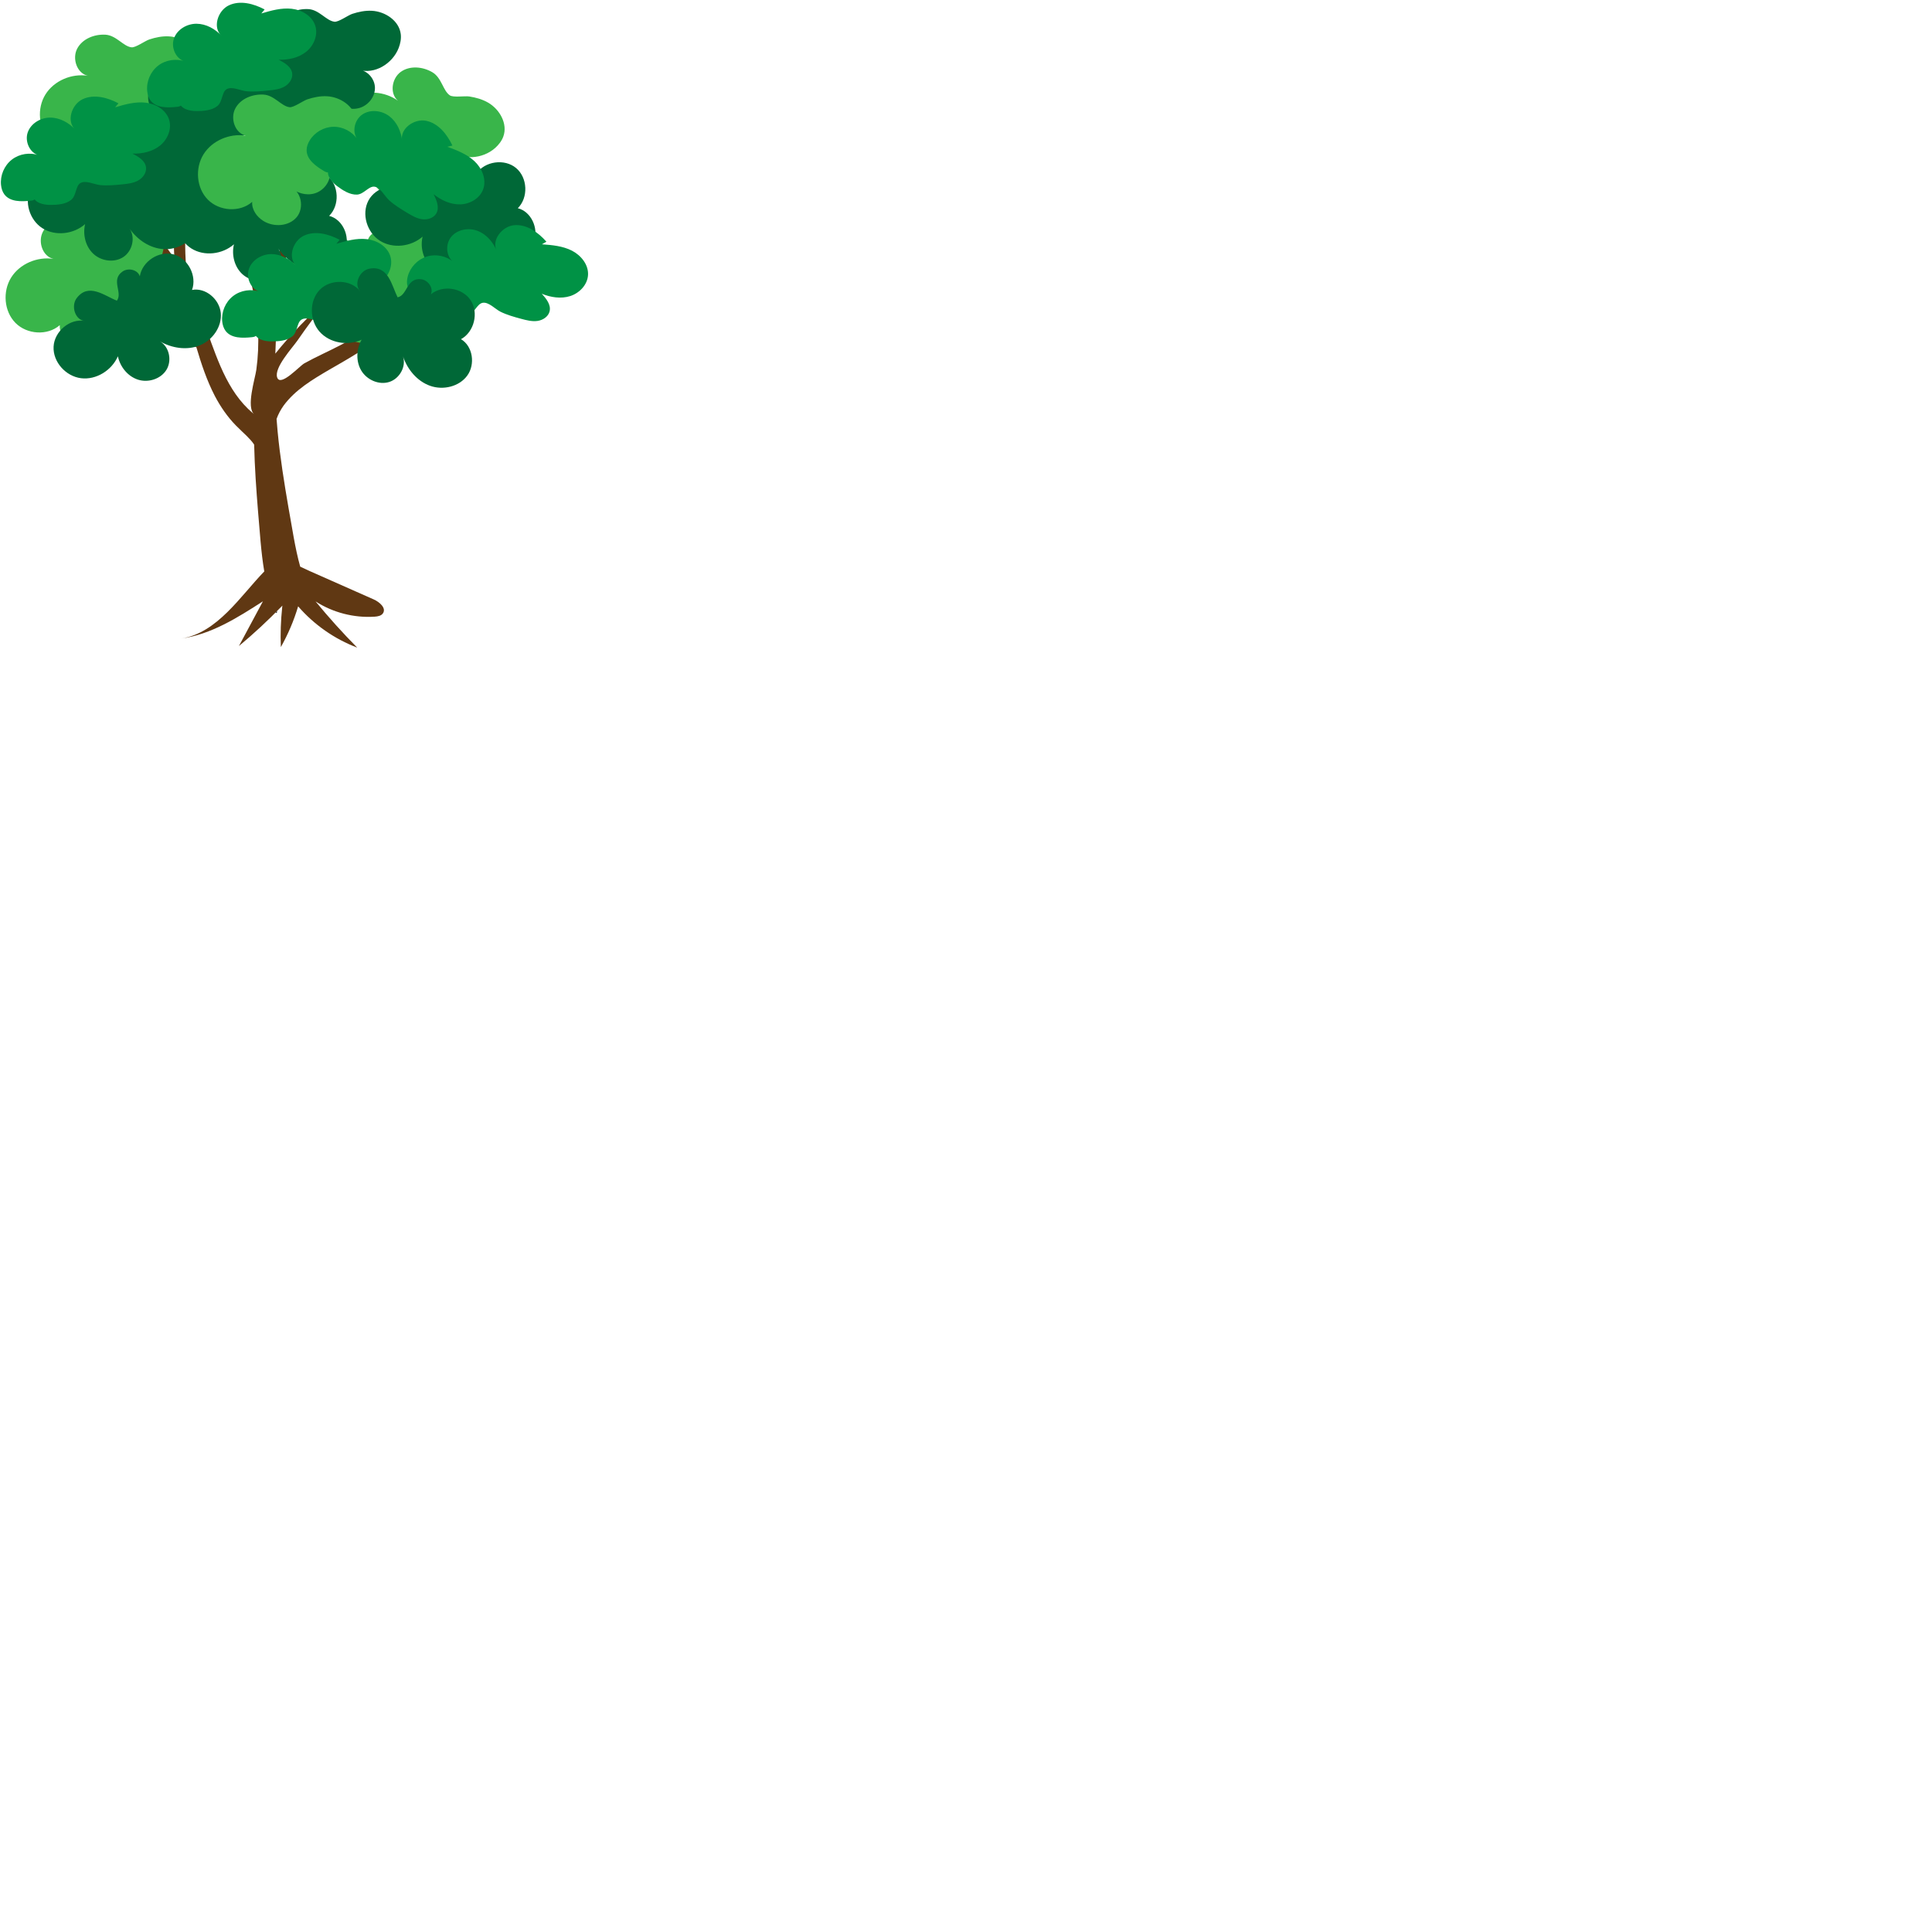 <svg xmlns="http://www.w3.org/2000/svg" xmlns:xlink="http://www.w3.org/1999/xlink" width="1080" zoomAndPan="magnify" viewBox="0 0 810 810" height="1080" preserveAspectRatio="xMidYMid meet" version="1.0"><defs><clipPath id="830fee90b2"><path d="M 24 37 L 222 37 L 222 271.5 L 24 271.5 Z M 24 37 " clip-rule="nonzero"/></clipPath><clipPath id="3ac0d91805"><path d="M 170 94 L 246.75 94 L 246.75 135 L 170 135 Z M 170 94 " clip-rule="nonzero"/></clipPath></defs><g clip-path="url(#830fee90b2)"><path fill="#603813" d="M 221.824 117.801 C 218.758 119.844 214.977 120.469 211.41 121.066 C 204.227 122.199 196.855 122.301 189.668 122.895 C 186.109 123.195 182.605 123.617 179.234 124.32 L 179.141 123.59 C 172.172 132.418 162.922 139.418 153.609 145.617 C 148.672 148.918 143.395 151.945 138.277 154.867 C 130.938 159.172 123.801 163.387 118.883 170.074 C 117.637 171.836 116.652 173.691 115.949 175.633 C 116.074 177.383 116.223 179.129 116.391 180.875 C 117.418 191.68 119.16 202.5 121.016 213.242 C 122.441 220.91 123.652 229.707 125.863 237.566 C 127.188 238.176 128.52 238.836 129.855 239.426 C 138.797 243.391 147.738 247.348 156.68 251.309 C 159.133 252.395 162.07 254.945 160.539 257.152 C 159.801 258.219 158.344 258.461 157.055 258.543 C 148.406 259.113 139.594 256.84 132.297 252.148 C 137.82 258.871 143.648 265.332 149.762 271.516 C 140.254 267.914 131.66 261.91 124.996 254.211 C 123.227 260.156 120.789 265.898 117.746 271.297 C 117.527 265.711 117.723 260.113 118.316 254.559 C 118.34 254.344 118.363 254.129 118.391 253.91 C 118.227 254.078 118.062 254.25 117.898 254.414 C 112.281 260.207 106.363 265.699 100.164 270.859 C 103.523 264.605 106.879 258.355 110.234 252.102 C 99.586 258.969 88.492 266.004 75.949 267.723 C 91.125 265.441 100.879 249.762 110.801 239.578 C 109.398 231.391 108.945 222.875 108.219 214.867 C 107.449 205.395 106.77 195.934 106.555 186.41 C 105.738 185.145 104.648 183.988 103.508 182.844 C 102.117 181.461 100.371 179.902 98.879 178.363 C 95.348 174.746 92.441 170.52 90.102 166.066 C 86.68 159.488 84.398 152.543 82.32 145.539 C 63.512 137.375 44.02 130.59 24.066 125.281 C 43.008 128.359 61.801 132.766 80.266 138.477 C 70.766 106.004 49.703 76.418 24.375 54.324 C 44.277 68.379 58.902 88.547 73.148 108.336 C 71.207 82.664 80.109 56.348 97.23 37.16 C 90.344 47.059 83.293 57.328 80.945 69.16 C 78.105 83.457 76.746 99.988 78.277 114.531 C 79.02 121.59 82.586 127.195 84.984 133.715 C 87.434 140.371 89.637 147.121 92.465 153.633 C 95.336 160.203 98.867 166.438 104.008 171.414 C 104.828 172.188 105.688 172.938 106.559 173.68 C 103.102 170.719 106.953 158.766 107.469 155.016 C 108.93 144.406 108.41 132.977 106.223 122.508 C 103.664 110.262 99.461 98.145 99.699 85.484 C 100.742 92.703 102.457 99.824 104.809 106.727 C 105.855 109.793 107.066 112.801 108.281 115.805 C 109.074 117.777 112.652 123.465 112.246 125.438 C 115.941 107.523 121.578 90.016 129.016 73.316 C 120.82 97.438 116.227 122.789 115.434 148.262 C 122.129 139.914 129.621 132.215 137.777 125.301 C 133.195 130.941 128.84 136.766 124.719 142.75 C 122.605 145.816 114.797 154.18 116.211 158.266 C 117.613 162.328 125.535 153.48 127.582 152.336 C 132.559 149.559 137.789 147.297 142.832 144.648 C 147.836 142.02 152.859 139.273 157.691 136.234 C 157.766 117.395 158.699 98.562 160.492 79.82 C 160.957 75.113 161.562 70.164 163.922 65.957 C 164.707 64.566 165.699 63.297 166.883 62.25 C 164.691 64.531 163.48 67.527 162.855 70.582 C 162.23 73.633 162.117 76.762 162.078 79.902 C 161.938 92.508 162.172 105.117 162.805 117.703 C 163.043 122.543 163.348 127.375 163.707 132.207 C 168.863 128.508 173.656 124.348 177.781 119.484 C 178.023 119.188 178.262 118.895 178.5 118.594 C 178.66 118.387 178.824 118.18 178.98 117.973 C 185.695 109.246 189.785 98.602 195.508 89.152 C 198.57 84.078 202.215 79.254 206.816 75.492 C 202.5 79.535 199.242 84.508 196.547 89.734 C 192.488 97.602 189.543 106.066 185.363 113.934 C 184.68 115.285 183.941 116.598 183.152 117.875 C 194.379 117.922 205.434 120.273 216.652 119.188 C 218.426 118.977 220.191 118.578 221.832 117.797 Z M 221.824 117.801 " fill-opacity="1" fill-rule="nonzero"/></g><path fill="#000000" d="M 116.129 256.195 C 116.102 256.449 116.07 256.703 116.047 256.953 C 115.879 256.906 115.715 256.852 115.555 256.789 C 115.746 256.594 115.938 256.395 116.129 256.195 Z M 116.129 256.195 " fill-opacity="1" fill-rule="nonzero"/><path fill="#603813" d="M 61.898 95.18 L 61.66 95.164 L 61.699 94.781 C 61.766 94.914 61.832 95.047 61.898 95.18 Z M 61.898 95.18 " fill-opacity="1" fill-rule="nonzero"/><path fill="#000000" d="M 187.043 97.082 C 186.859 97.328 186.668 97.566 186.48 97.809 L 186.387 97.117 C 186.605 97.102 186.828 97.09 187.043 97.082 Z M 187.043 97.082 " fill-opacity="1" fill-rule="nonzero"/><path fill="#39b54a" d="M 29.781 91.328 C 25.129 91.066 20.082 93.082 17.949 97.238 C 15.812 101.391 17.855 107.504 22.398 108.539 C 15.637 107.508 8.289 110.57 4.664 116.383 C 1.039 122.199 1.668 130.492 6.473 135.371 C 11.281 140.25 19.938 140.836 25.074 136.312 C 24.828 139.566 27.012 142.621 29.785 144.328 C 34.129 147.004 40.441 146.625 43.734 142.719 C 47.023 138.816 45.703 131.68 40.895 129.988 C 43.586 132.625 47.703 133.836 51.305 132.742 C 54.91 131.648 57.742 128.129 57.719 124.355 C 57.695 120.578 54.578 116.977 50.82 116.723 C 57.523 118.898 65.145 114.18 67.676 107.59 C 68.383 105.742 68.777 103.746 68.531 101.781 C 67.84 96.176 62.027 92.316 56.398 92.027 C 53.598 91.883 50.863 92.453 48.215 93.32 C 46.414 93.906 42.461 96.828 40.734 96.617 C 37.227 96.188 34.387 91.582 29.773 91.324 Z M 29.781 91.328 " fill-opacity="1" fill-rule="nonzero"/><path fill="#39b54a" d="M 181.234 30.27 C 177.207 27.914 171.797 27.414 168.012 30.141 C 164.227 32.871 163.277 39.246 166.855 42.238 C 161.301 38.238 153.367 37.621 147.5 41.152 C 141.633 44.684 138.434 52.352 140.508 58.891 C 142.582 65.43 150.023 69.895 156.652 68.199 C 154.961 70.988 155.52 74.703 157.219 77.488 C 159.875 81.852 165.672 84.387 170.371 82.406 C 175.074 80.43 177.133 73.469 173.613 69.773 C 174.82 73.348 177.938 76.301 181.645 76.965 C 185.348 77.633 189.461 75.789 191.156 72.414 C 192.848 69.043 191.703 64.414 188.473 62.477 C 193.457 67.465 202.383 66.73 207.625 62.016 C 209.094 60.695 210.348 59.09 211.023 57.234 C 212.949 51.926 209.516 45.836 204.633 43.02 C 202.203 41.621 199.508 40.879 196.758 40.445 C 194.891 40.152 190.039 40.949 188.598 39.977 C 185.672 37.996 185.227 32.602 181.234 30.27 Z M 181.234 30.27 " fill-opacity="1" fill-rule="nonzero"/><path fill="#39b54a" d="M 44.168 14.547 C 39.516 14.285 34.469 16.301 32.332 20.457 C 30.199 24.613 32.242 30.723 36.785 31.762 C 30.023 30.727 22.676 33.789 19.051 39.605 C 15.426 45.418 16.051 53.715 20.859 58.59 C 25.668 63.469 34.32 64.055 39.461 59.531 C 39.215 62.785 41.398 65.84 44.172 67.551 C 48.516 70.223 54.828 69.844 58.117 65.938 C 61.41 62.039 60.09 54.898 55.277 53.207 C 57.973 55.844 62.09 57.055 65.691 55.961 C 69.297 54.867 72.125 51.352 72.102 47.574 C 72.082 43.801 68.965 40.195 65.207 39.941 C 71.906 42.117 79.531 37.398 82.059 30.809 C 82.77 28.961 83.16 26.965 82.918 25 C 82.227 19.395 76.41 15.535 70.785 15.246 C 67.984 15.102 65.246 15.672 62.602 16.539 C 60.801 17.129 56.844 20.051 55.117 19.836 C 51.613 19.406 48.77 14.801 44.16 14.543 Z M 44.168 14.547 " fill-opacity="1" fill-rule="nonzero"/><path fill="#006837" d="M 30.367 64.543 C 26.719 66.473 25.871 72.637 29.461 74.68 C 24.273 70.895 15.996 73.137 12.984 78.816 C 9.973 84.5 12.367 92.262 17.797 95.691 C 23.223 99.125 30.844 98.195 35.68 93.961 C 34.633 98.379 35.859 103.391 39.195 106.461 C 42.531 109.531 47.965 110.25 51.738 107.742 C 55.508 105.23 56.879 99.512 54.277 95.793 C 57.59 100.555 62.879 104.125 68.656 104.449 C 74.434 104.77 80.488 101.371 82.426 95.906 C 84.359 90.441 81.215 83.457 75.602 82.043 C 80.086 77.59 79.727 69.25 74.875 65.199 C 70.027 61.152 61.777 62.312 58.223 67.539 C 58.617 64.652 55.414 62.145 52.547 62.625 C 46.383 63.656 48.984 70.668 45.184 72.684 C 41.402 68.652 37.699 60.668 30.371 64.543 Z M 30.367 64.543 " fill-opacity="1" fill-rule="nonzero"/><path fill="#39b54a" d="M 136.203 99.062 C 132.551 100.996 131.707 107.156 135.297 109.203 C 130.105 105.414 121.828 107.656 118.816 113.34 C 115.805 119.02 118.199 126.781 123.629 130.211 C 129.059 133.645 136.68 132.715 141.512 128.484 C 140.469 132.902 141.691 137.914 145.031 140.984 C 148.367 144.051 153.797 144.77 157.57 142.262 C 161.344 139.754 162.711 134.035 160.113 130.316 C 163.422 135.074 168.715 138.648 174.492 138.969 C 180.27 139.297 186.32 135.895 188.258 130.43 C 190.195 124.961 187.047 117.98 181.434 116.562 C 185.922 112.113 185.562 103.77 180.711 99.723 C 175.859 95.672 167.609 96.832 164.055 102.059 C 164.453 99.172 161.25 96.664 158.379 97.145 C 152.219 98.18 154.816 105.191 151.016 107.203 C 147.234 103.172 143.531 95.188 136.207 99.062 Z M 136.203 99.062 " fill-opacity="1" fill-rule="nonzero"/><path fill="#006837" d="M 92.77 73.004 C 89.117 74.938 88.27 81.098 91.863 83.145 C 86.672 79.355 78.395 81.598 75.383 87.281 C 72.371 92.961 74.766 100.723 80.195 104.152 C 85.621 107.586 93.242 106.656 98.078 102.426 C 97.035 106.84 98.258 111.852 101.594 114.926 C 104.93 117.992 110.363 118.711 114.137 116.203 C 117.906 113.691 119.277 107.973 116.676 104.258 C 119.988 109.016 125.281 112.59 131.059 112.91 C 136.836 113.234 142.887 109.836 144.824 104.367 C 146.758 98.902 143.613 91.922 138 90.504 C 142.484 86.051 142.125 77.711 137.277 73.664 C 132.426 69.613 124.176 70.773 120.621 76 C 121.016 73.113 117.812 70.605 114.945 71.086 C 108.781 72.117 111.383 79.133 107.582 81.145 C 103.801 77.113 100.098 69.129 92.77 73.004 Z M 92.77 73.004 " fill-opacity="1" fill-rule="nonzero"/><path fill="#006837" d="M 171.863 69.789 C 168.211 71.723 167.367 77.883 170.957 79.93 C 165.77 76.141 157.492 78.383 154.477 84.066 C 151.465 89.746 153.863 97.508 159.293 100.938 C 164.719 104.371 172.34 103.441 177.176 99.211 C 176.129 103.625 177.355 108.637 180.691 111.711 C 184.027 114.777 189.461 115.496 193.23 112.988 C 197.004 110.48 198.371 104.758 195.773 101.043 C 199.082 105.801 204.375 109.375 210.152 109.695 C 215.93 110.02 221.984 106.621 223.918 101.152 C 225.855 95.688 222.707 88.707 217.094 87.289 C 221.582 82.836 221.223 74.496 216.371 70.449 C 211.523 66.398 203.273 67.559 199.719 72.785 C 200.113 69.898 196.91 67.391 194.039 67.871 C 187.879 68.902 190.477 75.918 186.676 77.93 C 182.898 73.898 179.195 65.914 171.867 69.789 Z M 171.863 69.789 " fill-opacity="1" fill-rule="nonzero"/><path fill="#006837" d="M 74.773 31.191 C 70.121 30.93 65.074 32.945 62.941 37.102 C 60.809 41.254 62.848 47.363 67.395 48.402 C 60.629 47.371 53.281 50.434 49.656 56.246 C 46.031 62.062 46.66 70.355 51.469 75.234 C 56.273 80.113 64.93 80.699 70.066 76.172 C 69.824 79.426 72.004 82.484 74.781 84.191 C 79.121 86.867 85.438 86.488 88.727 82.582 C 92.016 78.68 90.695 71.539 85.887 69.852 C 88.578 72.488 92.695 73.695 96.301 72.605 C 99.906 71.508 102.734 67.992 102.711 64.219 C 102.688 60.441 99.57 56.84 95.812 56.582 C 102.516 58.758 110.137 54.043 112.668 47.449 C 113.375 45.605 113.77 43.605 113.523 41.645 C 112.832 36.039 107.02 32.176 101.391 31.891 C 98.59 31.746 95.855 32.316 93.207 33.18 C 91.41 33.77 87.453 36.691 85.727 36.48 C 82.219 36.051 79.379 31.445 74.77 31.184 Z M 74.773 31.191 " fill-opacity="1" fill-rule="nonzero"/><path fill="#006837" d="M 129.266 3.82 C 124.609 3.559 119.566 5.574 117.43 9.73 C 115.297 13.883 117.34 19.996 121.883 21.031 C 115.121 20 107.773 23.062 104.148 28.875 C 100.523 34.691 101.148 42.984 105.957 47.863 C 110.766 52.742 119.418 53.328 124.559 48.801 C 124.312 52.059 126.496 55.113 129.27 56.82 C 133.613 59.496 139.926 59.117 143.215 55.211 C 146.508 51.309 145.188 44.172 140.375 42.48 C 143.07 45.117 147.188 46.328 150.789 45.234 C 154.395 44.137 157.223 40.621 157.199 36.848 C 157.176 33.07 154.062 29.469 150.305 29.211 C 157.004 31.391 164.629 26.672 167.156 20.082 C 167.867 18.234 168.258 16.234 168.016 14.273 C 167.324 8.668 161.508 4.809 155.883 4.52 C 153.082 4.375 150.344 4.945 147.695 5.809 C 145.898 6.398 141.941 9.32 140.215 9.109 C 136.711 8.68 133.867 4.074 129.258 3.816 Z M 129.266 3.82 " fill-opacity="1" fill-rule="nonzero"/><path fill="#39b54a" d="M 110.438 39.652 C 105.785 39.391 100.738 41.406 98.605 45.562 C 96.473 49.715 98.512 55.828 103.059 56.863 C 96.293 55.832 88.945 58.895 85.32 64.707 C 81.695 70.523 82.324 78.816 87.133 83.695 C 91.938 88.574 100.594 89.16 105.73 84.637 C 105.488 87.891 107.668 90.945 110.445 92.652 C 114.785 95.328 121.102 94.949 124.391 91.043 C 127.68 87.141 126.359 80.004 121.551 78.312 C 124.246 80.949 128.359 82.16 131.965 81.066 C 135.57 79.973 138.398 76.453 138.375 72.68 C 138.352 68.902 135.234 65.301 131.48 65.047 C 138.18 67.223 145.801 62.504 148.332 55.914 C 149.039 54.066 149.434 52.07 149.188 50.105 C 148.496 44.5 142.684 40.641 137.055 40.352 C 134.254 40.207 131.52 40.777 128.871 41.645 C 127.074 42.23 123.117 45.152 121.391 44.941 C 117.883 44.512 115.043 39.906 110.434 39.648 Z M 110.438 39.652 " fill-opacity="1" fill-rule="nonzero"/><path fill="#009245" d="M 51.215 77.297 C 53.508 77.062 55.871 76.812 57.891 75.703 C 59.91 74.59 61.52 72.391 61.207 70.102 C 60.836 67.32 58.02 65.652 55.516 64.402 C 59.602 64.512 63.863 63.617 67.062 61.062 C 70.262 58.508 72.129 54.062 70.895 50.152 C 69.59 46.035 65.242 43.488 60.957 43.027 C 56.672 42.562 52.398 43.77 48.266 44.996 C 48.727 44.434 49.188 43.875 49.652 43.312 C 45.043 40.879 39.402 39.371 34.68 41.578 C 29.957 43.789 27.695 51.008 31.648 54.414 C 28.914 51.457 25.102 49.324 21.082 49.305 C 17.059 49.289 12.941 51.711 11.625 55.516 C 10.305 59.324 12.477 64.18 16.379 65.152 C 12.605 63.754 8.137 64.445 4.961 66.922 C 1.785 69.395 0.012 73.566 0.43 77.574 C 0.578 78.973 0.988 80.375 1.832 81.496 C 4.219 84.68 8.934 84.566 12.887 84.145 C 13.586 84.07 14.375 83.938 14.754 83.352 C 15.133 82.762 14.496 81.727 13.895 82.086 C 14.375 85.012 18.105 85.91 21.062 85.91 C 23.953 85.91 27.523 85.695 29.871 83.77 C 32.02 82 31.668 78.078 33.617 76.809 C 35.809 75.383 39.566 77.367 42.004 77.602 C 45.055 77.898 48.176 77.605 51.215 77.297 Z M 51.215 77.297 " fill-opacity="1" fill-rule="nonzero"/><path fill="#009245" d="M 112.508 37.945 C 114.801 37.711 117.164 37.461 119.184 36.348 C 121.203 35.238 122.812 33.035 122.504 30.746 C 122.129 27.969 119.312 26.301 116.809 25.051 C 120.898 25.16 125.16 24.266 128.359 21.711 C 131.555 19.156 133.422 14.711 132.188 10.801 C 130.887 6.68 126.535 4.137 122.25 3.672 C 117.965 3.211 113.695 4.414 109.559 5.645 C 110.023 5.082 110.484 4.523 110.949 3.961 C 106.34 1.527 100.695 0.02 95.977 2.227 C 91.254 4.438 88.988 11.656 92.941 15.059 C 90.211 12.105 86.398 9.973 82.375 9.953 C 78.355 9.938 74.238 12.355 72.918 16.164 C 71.598 19.973 73.77 24.828 77.672 25.801 C 73.902 24.402 69.43 25.094 66.254 27.566 C 63.078 30.039 61.305 34.211 61.727 38.223 C 61.871 39.621 62.281 41.023 63.125 42.145 C 65.516 45.324 70.23 45.215 74.184 44.793 C 74.879 44.715 75.668 44.586 76.047 43.996 C 76.426 43.41 75.793 42.375 75.191 42.734 C 75.668 45.66 79.402 46.559 82.359 46.559 C 85.246 46.559 88.816 46.344 91.164 44.418 C 93.316 42.648 92.965 38.727 94.914 37.457 C 97.102 36.031 100.863 38.016 103.297 38.25 C 106.352 38.547 109.473 38.254 112.508 37.945 Z M 112.508 37.945 " fill-opacity="1" fill-rule="nonzero"/><path fill="#009245" d="M 143.953 134.52 C 146.246 134.285 148.609 134.035 150.629 132.922 C 152.648 131.812 154.258 129.609 153.949 127.324 C 153.574 124.543 150.758 122.875 148.254 121.625 C 152.34 121.734 156.605 120.84 159.801 118.285 C 163 115.73 164.867 111.285 163.633 107.375 C 162.328 103.254 157.98 100.711 153.695 100.25 C 149.41 99.785 145.137 100.988 141.004 102.219 C 141.465 101.656 141.93 101.098 142.395 100.535 C 137.785 98.102 132.141 96.594 127.418 98.801 C 122.699 101.012 120.434 108.23 124.387 111.633 C 121.652 108.68 117.84 106.547 113.82 106.527 C 109.797 106.512 105.684 108.93 104.363 112.738 C 103.043 116.547 105.215 121.402 109.117 122.375 C 105.348 120.977 100.875 121.668 97.699 124.141 C 94.523 126.613 92.75 130.789 93.168 134.797 C 93.316 136.195 93.727 137.598 94.57 138.719 C 96.957 141.898 101.676 141.789 105.629 141.367 C 106.324 141.289 107.113 141.16 107.492 140.57 C 107.871 139.984 107.238 138.949 106.633 139.309 C 107.113 142.234 110.844 143.133 113.805 143.133 C 116.691 143.133 120.262 142.918 122.609 140.992 C 124.762 139.223 124.406 135.301 126.359 134.031 C 128.547 132.605 132.309 134.59 134.742 134.824 C 137.797 135.121 140.914 134.828 143.953 134.52 Z M 143.953 134.52 " fill-opacity="1" fill-rule="nonzero"/><g clip-path="url(#3ac0d91805)"><path fill="#009245" d="M 218.539 133.676 C 220.766 134.273 223.066 134.871 225.348 134.551 C 227.633 134.23 229.91 132.742 230.43 130.492 C 231.066 127.758 229.02 125.199 227.121 123.141 C 230.902 124.695 235.207 125.371 239.102 124.117 C 242.992 122.859 246.312 119.367 246.535 115.273 C 246.77 110.957 243.602 107.035 239.758 105.078 C 235.914 103.125 231.496 102.734 227.195 102.418 C 227.828 102.059 228.457 101.695 229.09 101.336 C 225.637 97.422 220.895 94.008 215.699 94.398 C 210.504 94.789 205.836 100.738 208.328 105.324 C 206.816 101.59 204.008 98.242 200.25 96.797 C 196.496 95.355 191.793 96.156 189.211 99.25 C 186.629 102.344 186.945 107.656 190.254 109.949 C 187.219 107.305 182.793 106.363 178.949 107.547 C 175.105 108.734 171.973 112.008 170.949 115.906 C 170.594 117.266 170.48 118.723 170.871 120.07 C 171.98 123.895 176.434 125.465 180.277 126.473 C 180.953 126.648 181.742 126.809 182.305 126.391 C 182.863 125.973 182.637 124.785 181.949 124.906 C 181.363 127.812 184.535 129.977 187.301 131.027 C 190.004 132.055 193.418 133.117 196.293 132.148 C 198.93 131.262 199.984 127.465 202.258 126.973 C 204.809 126.418 207.625 129.605 209.82 130.688 C 212.57 132.051 215.594 132.883 218.539 133.676 Z M 218.539 133.676 " fill-opacity="1" fill-rule="nonzero"/></g><path fill="#009245" d="M 170.652 89.191 C 172.629 90.379 174.676 91.59 176.957 91.914 C 179.238 92.23 181.84 91.434 182.957 89.414 C 184.316 86.961 183.055 83.938 181.793 81.434 C 185.004 83.973 188.953 85.812 193.039 85.68 C 197.129 85.547 201.277 83.102 202.617 79.23 C 204.027 75.145 202.062 70.504 198.902 67.562 C 195.746 64.621 191.602 63.027 187.555 61.535 C 188.262 61.363 188.965 61.188 189.672 61.016 C 187.434 56.301 183.805 51.711 178.703 50.652 C 173.602 49.598 167.48 54.023 168.617 59.121 C 168.191 55.113 166.406 51.121 163.191 48.695 C 159.977 46.273 155.234 45.746 151.906 48.008 C 148.574 50.266 147.422 55.461 149.969 58.582 C 147.781 55.199 143.781 53.074 139.762 53.156 C 135.738 53.234 131.828 55.516 129.773 58.98 C 129.059 60.188 128.551 61.559 128.559 62.961 C 128.574 66.945 132.422 69.68 135.844 71.711 C 136.445 72.066 137.16 72.438 137.812 72.191 C 138.465 71.941 138.574 70.738 137.879 70.668 C 136.52 73.297 138.973 76.258 141.344 78.027 C 143.66 79.762 146.648 81.727 149.684 81.586 C 152.461 81.461 154.52 78.102 156.844 78.254 C 159.445 78.426 161.281 82.27 163.09 83.914 C 165.359 85.98 168.035 87.617 170.652 89.191 Z M 170.652 89.191 " fill-opacity="1" fill-rule="nonzero"/><path fill="#006837" d="M 32.141 125.012 C 29.656 128.32 31.504 134.258 35.621 134.578 C 29.32 133.363 22.777 138.926 22.465 145.352 C 22.152 151.777 27.609 157.777 33.98 158.57 C 40.352 159.359 46.852 155.27 49.43 149.379 C 50.359 153.82 53.594 157.836 57.918 159.191 C 62.242 160.543 67.461 158.879 69.812 154.996 C 72.16 151.117 70.969 145.355 67.039 143.102 C 72.059 145.996 78.363 146.977 83.73 144.805 C 89.098 142.633 93.129 136.977 92.562 131.203 C 91.992 125.426 86.184 120.453 80.504 121.562 C 82.672 115.621 78.809 108.223 72.699 106.629 C 66.594 105.031 59.617 109.598 58.617 115.848 C 57.75 113.066 53.789 112.164 51.395 113.82 C 46.258 117.383 51.586 122.617 49 126.062 C 43.867 124.027 37.129 118.379 32.141 125.012 Z M 32.141 125.012 " fill-opacity="1" fill-rule="nonzero"/><path fill="#006837" d="M 154.758 112.676 C 150.711 113.504 148.172 119.18 151.047 122.152 C 147.125 117.059 138.551 116.883 134.07 121.488 C 129.59 126.094 129.719 134.215 133.965 139.035 C 138.215 143.859 145.789 145.113 151.613 142.41 C 149.371 146.355 149.145 151.512 151.488 155.395 C 153.828 159.277 158.84 161.5 163.168 160.148 C 167.488 158.801 170.406 153.699 168.953 149.398 C 170.801 154.898 174.875 159.816 180.328 161.754 C 185.785 163.691 192.543 162.133 195.934 157.426 C 199.324 152.727 198.258 145.137 193.266 142.199 C 198.816 139.188 200.812 131.082 197.289 125.828 C 193.77 120.578 185.527 119.367 180.652 123.387 C 181.84 120.727 179.465 117.418 176.582 117.074 C 170.375 116.332 170.906 123.793 166.695 124.656 C 164.195 119.723 162.879 111.02 154.758 112.68 Z M 154.758 112.676 " fill-opacity="1" fill-rule="nonzero"/></svg>